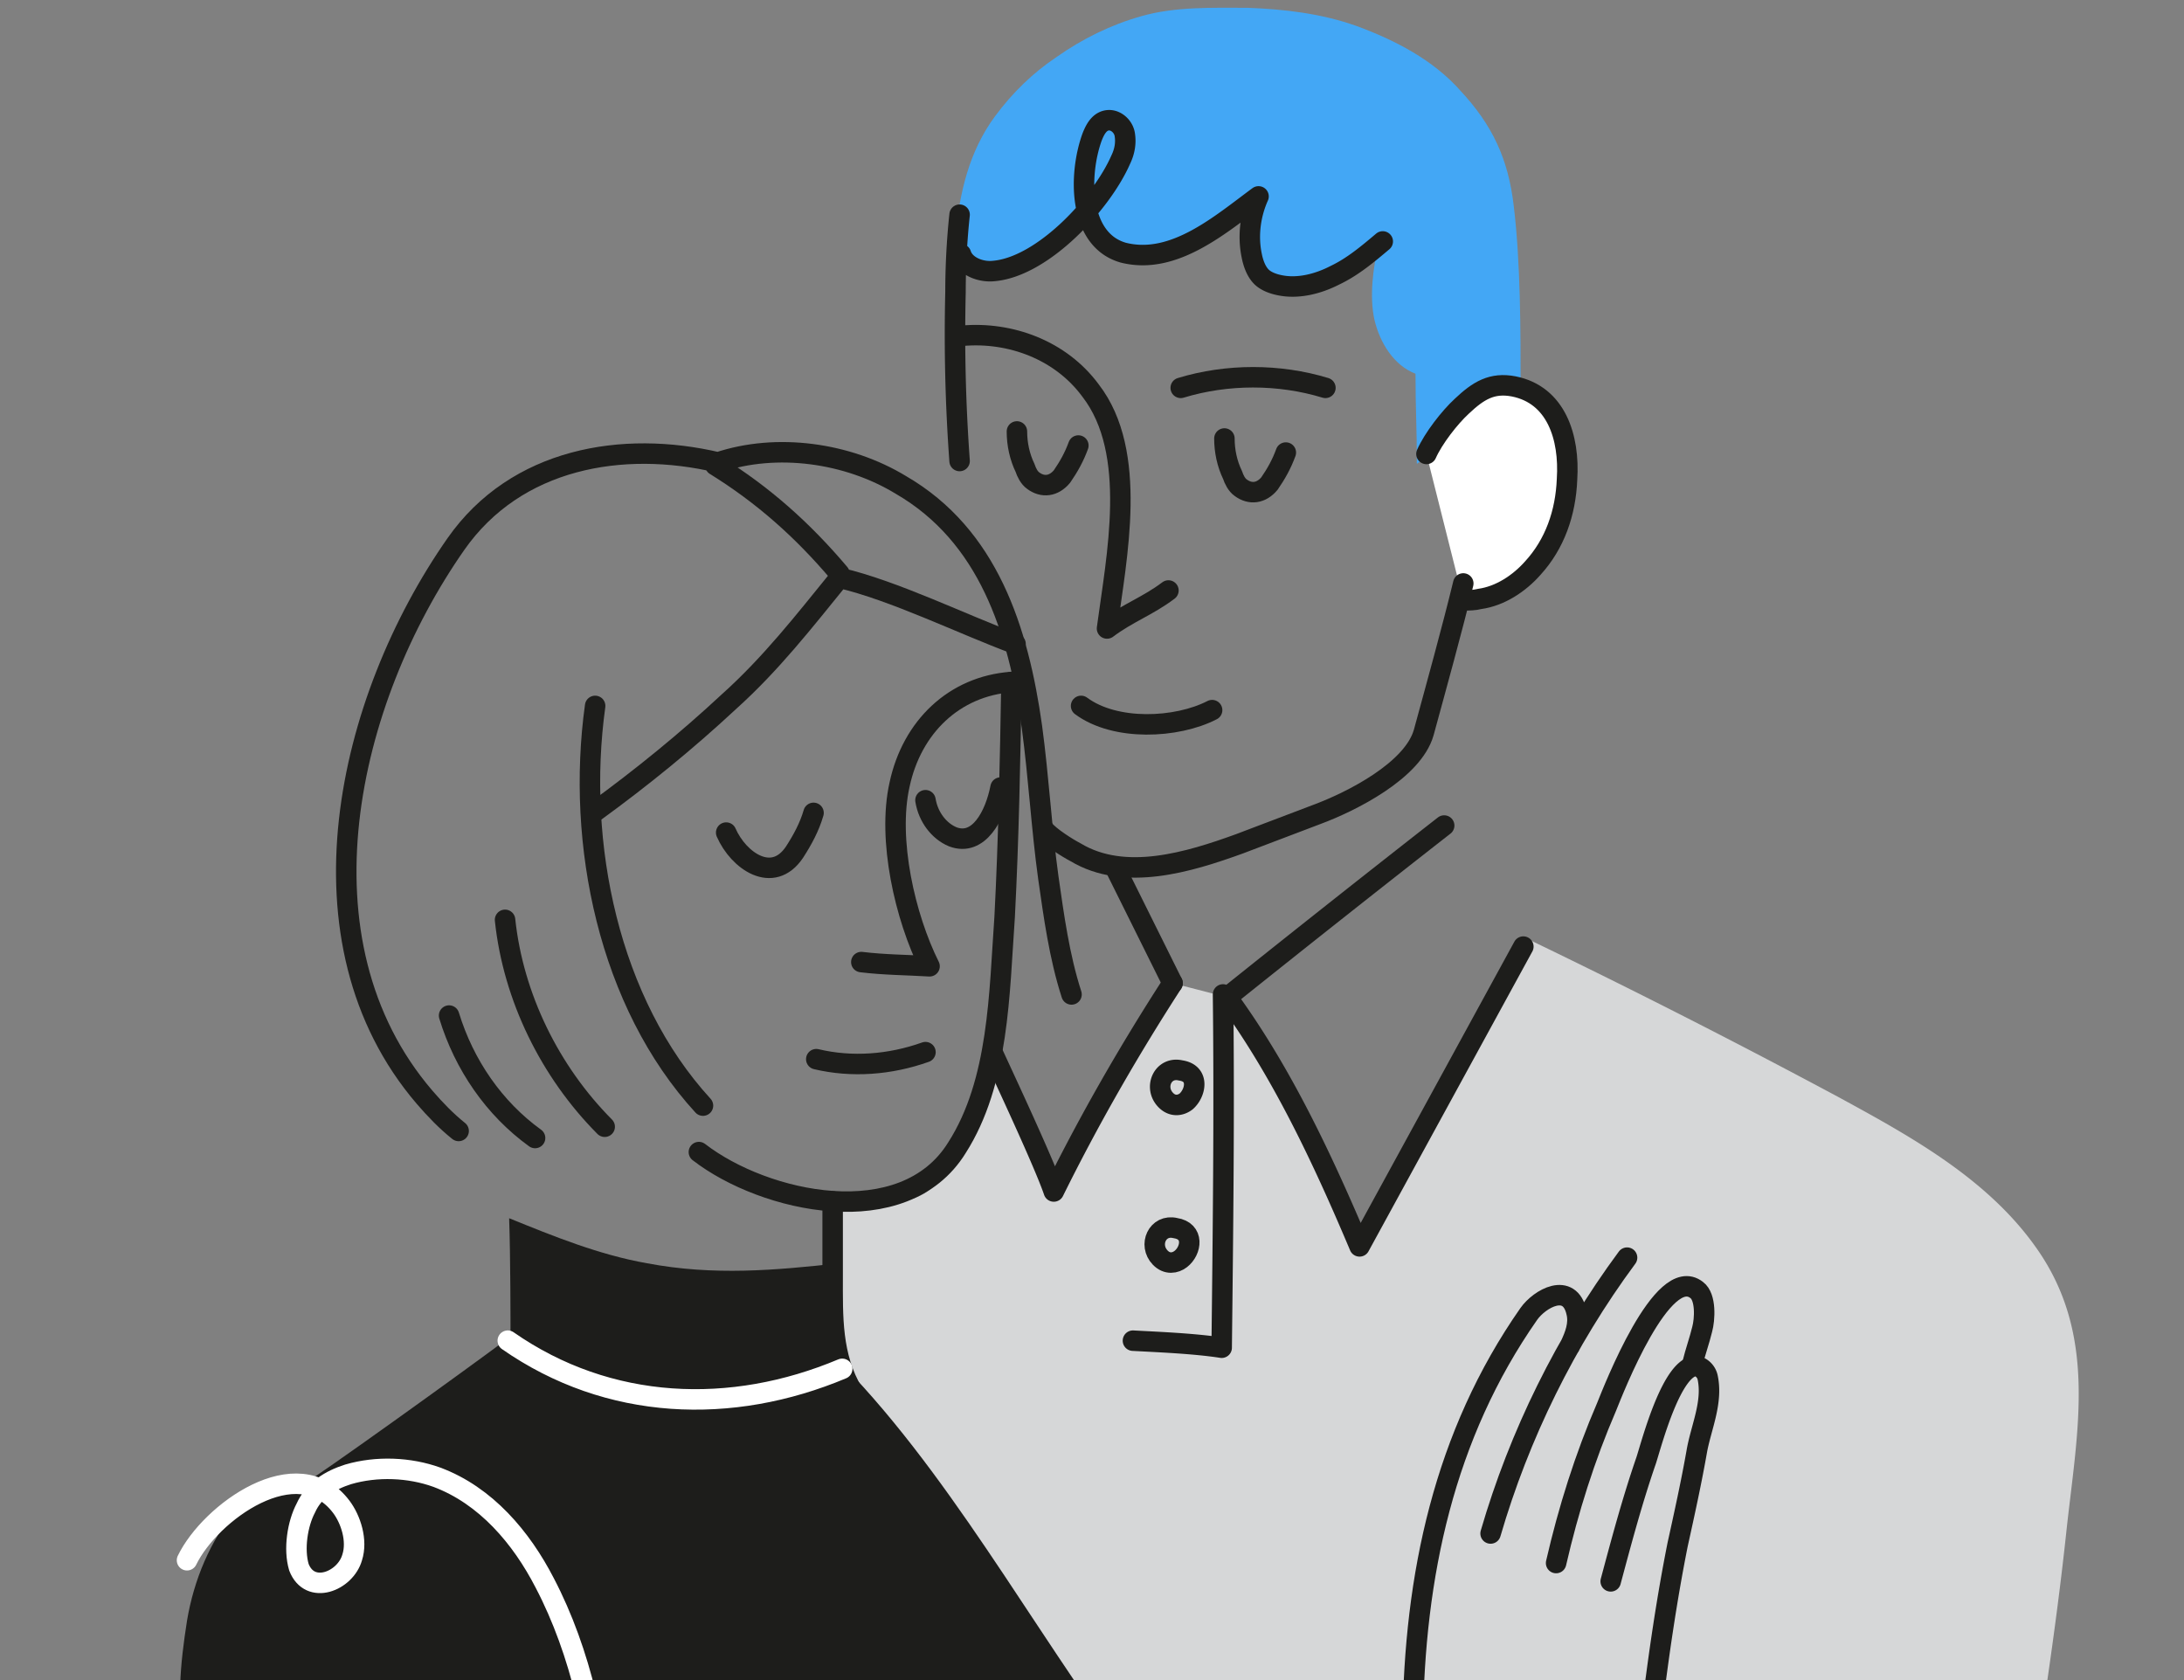<svg viewBox="0 0 208 160" fill="none" xmlns="http://www.w3.org/2000/svg"><rect x="0" y="0" width="208" height="160" fill="#808080" stroke="none"/><g clip-path="url(#clip0)"><path d="M109.85 173.922c-3.77-5.63-7.67-11.259-11.44-16.889-4.16-6.166-8.32-12.198-12.35-18.364-1.3-2.01-2.99-4.021-4.16-6.165-2.6-5.362-2.6-12.466-2.6-18.096 0 .402 6.24 0 7.02-.134 4.81-.67 7.02-9.383 8.19-14.074 1.17 2.547 4.94 10.589 5.85 13.27 3.38-6.836 7.15-13.404 11.31-19.838l5.2 1.34c5.2 7.105 9.1 15.415 12.61 23.726l15.6-28.551.52-.67a767.576 767.576 0 0129.51 15.012c6.63 3.619 14.04 7.641 18.72 14.209 5.98 8.31 4.03 17.425 2.99 26.942-1.04 9.784-2.6 19.703-4.16 29.354" fill="#D6D7D8"/><path d="M56.68 77.28c4.42-3.218 8.71-6.703 12.74-10.456 4.03-3.619 7.15-7.64 10.53-11.795 5.2 1.206 11.7 4.423 16.77 6.3M56.68 67.226c-1.82 13.136 1.3 28.282 10.27 38.067M48.1 87.6c.78 7.373 4.29 14.477 9.49 19.704M42.77 96.715c1.43 4.692 4.29 8.847 8.19 11.662M68.12 44.306c4.55 2.815 8.32 6.166 11.83 10.32" stroke="#1D1D1B" stroke-width="1.95" stroke-miterlimit="10" stroke-linecap="round" stroke-linejoin="round"/><path d="M144.82 36.934c0-5.362 0-11.93-.65-17.291-.52-4.558-2.08-7.775-5.07-10.992-2.6-2.949-6.24-4.825-9.88-6.166-3.38-1.206-6.89-1.608-10.4-1.742-3.25 0-6.89-.134-10.14.804-2.86.804-5.59 2.145-8.06 3.887-2.21 1.475-4.16 3.351-5.85 5.63-2.47 3.351-3.38 7.238-3.77 11.393l.26 1.877c.39 1.206 1.95 1.742 3.12 1.608 1.69-.134 3.25-.938 4.68-1.876 1.95-1.34 3.64-2.815 4.94-4.825-.13 1.608.13 3.35 1.3 4.423.52.402 1.17.67 1.82.67 4.68.67 8.84-2.815 12.35-5.362-.78 1.743-1.04 3.753-.65 5.63.13.67.39 1.474.91 2.01.39.403 1.04.67 1.69.805 1.82.402 3.77-.134 5.33-.938 1.69-.805 3.12-2.011 4.55-3.217-.52 2.144-.91 4.96-.39 7.238.52 2.144 1.82 4.29 3.9 5.093 0 3.351.13 5.228.13 8.579" fill="#43A7F5"/><path d="M139.361 57.173c.52 0 1.04 0 1.56-.134 1.95-.268 3.77-1.474 5.07-2.948 2.08-2.28 3.12-5.228 3.25-8.445.26-4.021-1.04-8.042-5.07-8.846-2.08-.403-3.38.402-4.94 1.876-1.17 1.072-2.73 3.083-3.38 4.557" fill="#fff"/><path d="M139.361 57.173c.52 0 1.04 0 1.56-.134 1.95-.268 3.77-1.474 5.07-2.948 2.08-2.28 3.12-5.228 3.25-8.445.26-4.021-1.04-8.042-5.07-8.846-2.08-.403-3.38.402-4.94 1.876-1.17 1.072-2.73 3.083-3.38 4.557" stroke="#1D1D1B" stroke-width="1.95" stroke-miterlimit="10" stroke-linecap="round" stroke-linejoin="round"/><path d="M139.36 55.565c-1.04 4.29-2.6 9.919-3.77 14.208-1.04 3.62-6.89 6.568-10.14 7.775l-7.41 2.814c-4.81 1.743-10.92 3.62-15.6.805-.78-.403-2.47-1.475-2.99-2.145M91.65 31.974c4.55-.402 9.36 1.34 12.22 5.228 4.55 5.897 2.47 15.816 1.56 22.652 1.95-1.474 3.9-2.144 5.85-3.619" stroke="#1D1D1B" stroke-width="1.95" stroke-miterlimit="10" stroke-linecap="round" stroke-linejoin="round"/><path d="M96.85 41.088c0 1.207.26 2.414.78 3.486.13.403.39.939.78 1.207.91.67 1.951.536 2.731-.402.65-.939 1.17-1.877 1.56-2.95M116.61 41.759c0 1.206.26 2.413.78 3.486.13.402.39.938.78 1.206.91.67 1.95.537 2.73-.402.65-.938 1.17-1.877 1.56-2.95M112.45 36.937c4.42-1.345 9.36-1.345 13.78 0M102.96 67.226c3.25 2.413 9.1 2.145 12.48.402M134.55 164.137c.13-14.074 2.99-27.478 11.05-39.006 1.04-1.474 3.9-3.082 4.55-.134.26 1.073-.13 2.145-.65 3.217M154.96 119.77c-5.85 7.908-10.27 16.889-13 26.272M161.2 129.823c.26-1.073.65-2.145.91-3.217.26-.938.39-3.083-.52-3.753-3.25-2.547-7.93 9.517-8.58 11.125-2.08 4.825-3.64 9.785-4.81 14.878" stroke="#1D1D1B" stroke-width="1.95" stroke-miterlimit="10" stroke-linecap="round" stroke-linejoin="round"/><path d="M157.3 163.065c.65-5.362 1.43-10.723 2.47-15.951.65-2.949 1.3-5.898 1.82-8.847.39-2.278 1.56-4.691 1.04-7.104a1.433 1.433 0 00-1.04-1.072c-2.34-.134-4.29 7.372-4.81 8.981-1.3 3.753-2.34 7.64-3.38 11.527M137.54 78.62a2203.43 2203.43 0 00-20.67 16.352c5.2 7.105 9.1 15.415 12.61 23.726l15.6-28.55M94.51 100.2c1.17 2.547 4.94 10.589 5.851 13.27 3.38-6.836 7.15-13.404 11.31-19.838M107.9 127.678c2.47.134 5.85.268 8.45.671.13-11.26.26-22.385.13-33.644M112.97 104.892c-.52.403-1.3.537-1.95-.134-1.17-1.206-.26-3.218 1.43-2.815 1.82.268 1.43 2.145.52 2.949z" stroke="#1D1D1B" stroke-width="1.95" stroke-miterlimit="10" stroke-linecap="round" stroke-linejoin="round"/><path d="M112.45 119.905c-.52.402-1.3.536-1.95-.134-1.17-1.207-.26-3.218 1.43-2.816 1.82.268 1.56 2.145.52 2.95zM43.68 107.706c-1.17-.938-2.21-2.01-3.25-3.217-12.74-14.878-7.41-37.799 2.99-52.677 5.72-8.177 15.86-9.92 24.96-7.774 5.59-1.877 12.35-.939 17.42 2.144 8.32 4.825 11.18 13.806 12.48 23.055.65 4.825.91 9.65 1.56 14.342.52 3.62 1.04 7.506 2.21 11.126" stroke="#1D1D1B" stroke-width="1.95" stroke-miterlimit="10" stroke-linecap="round" stroke-linejoin="round"/><path d="M96.33 64.948c-.13 7.506-.26 14.878-.65 22.384-.52 7.239-.52 15.683-4.55 21.983-5.07 8.176-18.33 5.227-24.57.402" stroke="#1D1D1B" stroke-width="1.95" stroke-miterlimit="10" stroke-linecap="round" stroke-linejoin="round"/><path d="M96.33 64.948c-5.46.402-9.49 4.289-10.66 9.785-1.17 5.227.52 12.6 2.86 17.29-2.21-.133-4.29-.133-6.5-.401M77.74 100.87c3.38.804 7.02.536 10.4-.67M69.16 79.29c1.17 2.682 4.42 4.961 6.5 1.877.78-1.206 1.43-2.413 1.82-3.754" stroke="#1D1D1B" stroke-width="1.95" stroke-miterlimit="10" stroke-linecap="round" stroke-linejoin="round"/><path d="M88.14 76.207c.26 1.609 1.3 2.95 2.6 3.486 2.47.939 4.03-2.011 4.55-4.692M79.3 114.408v7.105c0 3.887-.13 7.64 1.95 11.125" stroke="#1D1D1B" stroke-width="1.95" stroke-miterlimit="10" stroke-linecap="round" stroke-linejoin="round"/><path d="M81.25 131.029c-1.43-2.01-1.43-7.774-1.3-10.723-6.11.67-11.96 1.206-18.33 0-4.55-.804-8.84-2.547-13.13-4.289.13 3.753.13 9.785.13 11.259-4.29 3.217-18.85 13.672-19.76 14.074-1.04.268-2.21-.134-3.38.268-1.17.403-2.21 1.207-2.99 2.145-2.47 2.949-4.03 6.702-4.68 10.589-.65 4.156-1.04 8.043-.13 12.332l91.78 3.351c-9.75-12.6-17.68-27.746-28.21-39.006z" fill="#1D1D1B"/><path d="M48.36 127.678c9.62 6.704 21.32 7.106 31.85 2.682M57.59 172.716c-.65-7.507-2.21-15.281-5.72-21.983-2.21-4.289-5.59-8.31-10.27-10.053-2.6-.938-5.72-1.072-8.45-.268-1.69.536-3.25 1.475-4.03 3.217-.78 1.475-1.17 3.887-.65 5.63 1.04 2.681 4.42 1.34 5.07-.939.52-1.608-.13-3.619-1.04-4.825-4.16-5.496-12.48.536-14.69 5.094" stroke="#fff" stroke-width="1.95" stroke-miterlimit="10" stroke-linecap="round" stroke-linejoin="round"/><path d="M91.39 43.903A166.09 166.09 0 0191 27.82c0-2.413.13-4.96.39-7.373M91.52 24.2c.39 1.206 1.95 1.742 3.12 1.608 4.68-.402 10.27-6.434 12.09-10.59.39-.804.52-1.608.39-2.412-.13-.804-.91-1.475-1.69-1.34-.78.133-1.17.938-1.43 1.608-1.3 3.619-1.3 9.785 2.99 10.991 4.81 1.206 9.23-2.68 12.87-5.361-.78 1.742-1.04 3.753-.65 5.63.13.67.39 1.474.91 2.01.39.402 1.04.67 1.69.804 1.82.402 3.77-.134 5.33-.938 1.69-.804 3.12-2.01 4.55-3.217M111.67 93.632l-5.46-10.991" stroke="#1D1D1B" stroke-width="1.95" stroke-miterlimit="10" stroke-linecap="round" stroke-linejoin="round"/></g><defs><clipPath id="clip0"><path fill="#fff" d="M0 0h208v160H0z"/></clipPath></defs></svg>